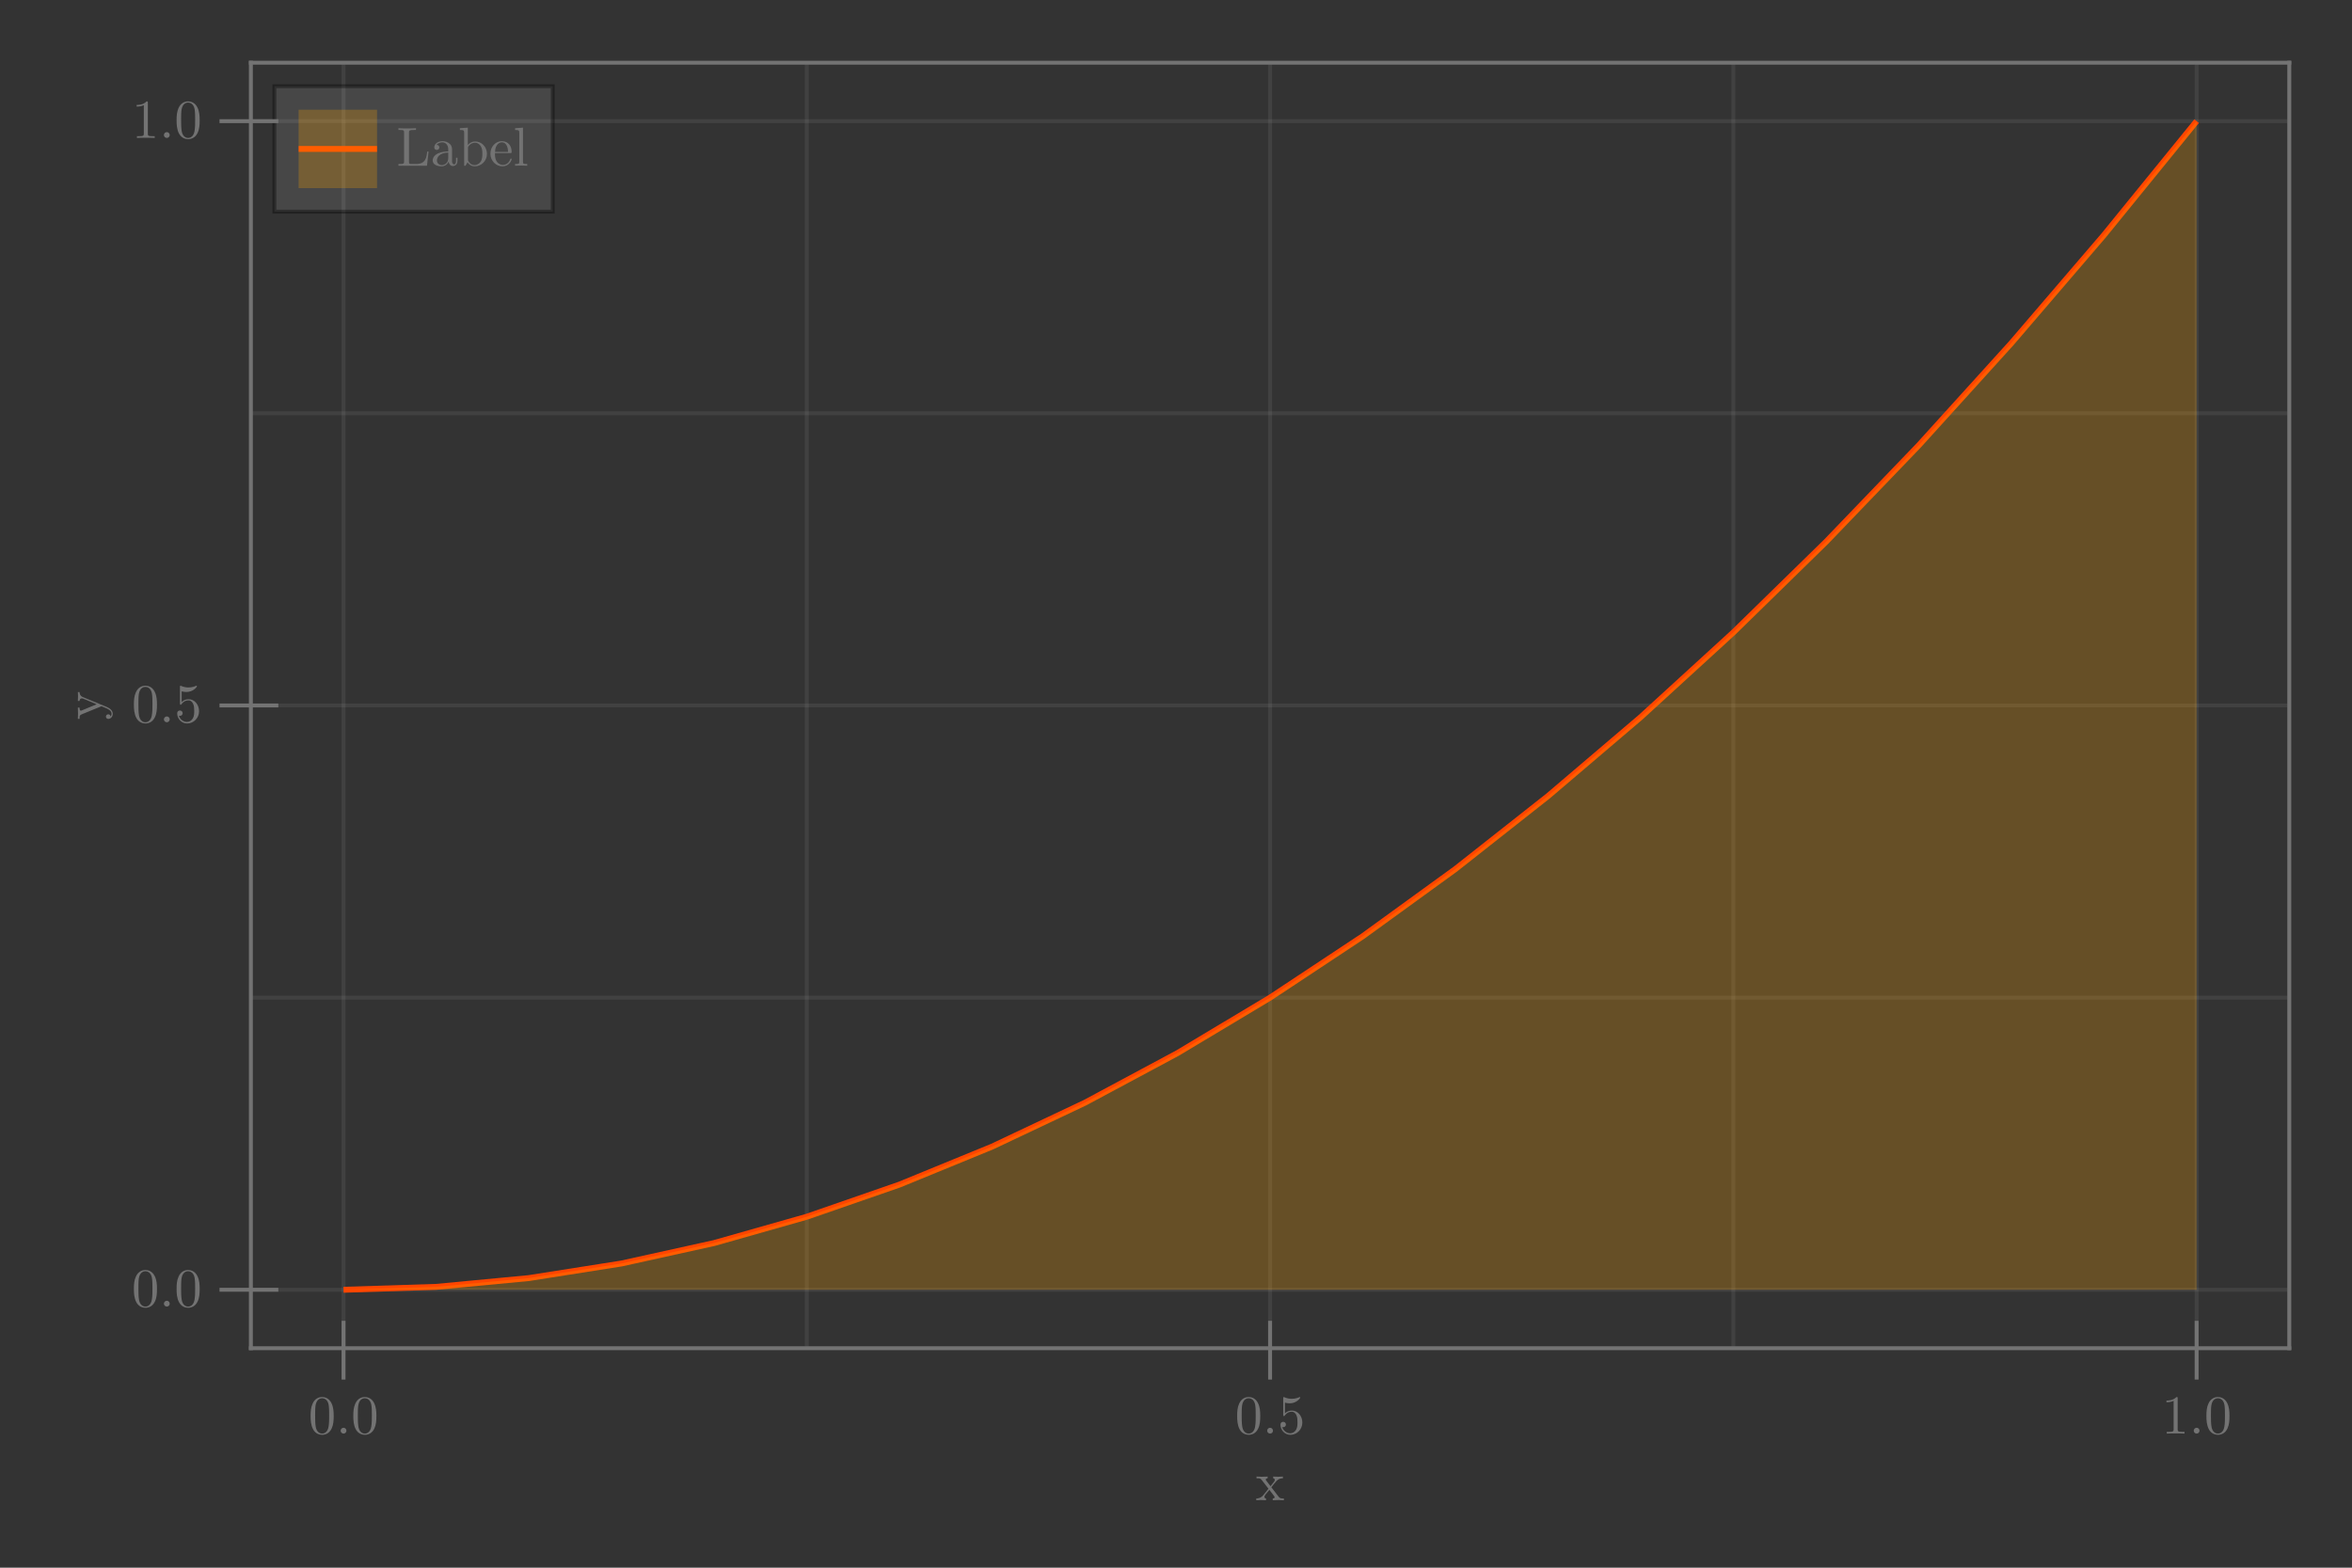 <?xml version="1.0" encoding="UTF-8"?>
<svg xmlns="http://www.w3.org/2000/svg" xmlns:xlink="http://www.w3.org/1999/xlink" width="600" height="400" viewBox="0 0 600 400">
<rect x="0" y="0" width="600" height="400" fill="#333333" stroke="none"/>
<defs>
<g>
<g id="glyph-0-0-380fd092">
<path d="M 7.219 0 L 7.219 -0.438 C 6.469 -0.438 6.219 -0.469 5.891 -0.875 L 4.016 -3.297 C 4.438 -3.828 4.969 -4.516 5.312 -4.875 C 5.734 -5.375 6.312 -5.594 6.969 -5.594 L 6.969 -6.031 C 6.609 -6 6.188 -5.984 5.828 -5.984 C 5.406 -5.984 4.656 -6.016 4.484 -6.031 L 4.484 -5.594 C 4.781 -5.578 4.891 -5.391 4.891 -5.172 C 4.891 -4.938 4.75 -4.766 4.672 -4.672 L 3.812 -3.578 L 2.719 -5 C 2.594 -5.141 2.594 -5.172 2.594 -5.25 C 2.594 -5.453 2.797 -5.594 3.078 -5.594 L 3.078 -6.031 L 1.562 -5.984 C 1.281 -5.984 0.609 -6 0.234 -6.031 L 0.234 -5.594 C 1.219 -5.594 1.234 -5.594 1.891 -4.75 L 3.281 -2.938 C 2.625 -2.094 2.625 -2.078 1.953 -1.281 C 1.281 -0.469 0.469 -0.438 0.172 -0.438 L 0.172 0 C 0.531 -0.031 0.969 -0.047 1.328 -0.047 L 2.656 0 L 2.656 -0.438 C 2.359 -0.469 2.25 -0.656 2.25 -0.875 C 2.25 -1.172 2.656 -1.641 3.516 -2.641 L 4.578 -1.25 C 4.688 -1.094 4.875 -0.875 4.875 -0.781 C 4.875 -0.656 4.75 -0.453 4.375 -0.438 L 4.375 0 L 5.875 -0.047 C 6.266 -0.047 6.797 -0.031 7.219 0 Z M 7.219 0 "/>
</g>
<g id="glyph-1-0-380fd092">
<path d="M 6.438 -4.484 C 6.438 -5.594 6.375 -6.719 5.875 -7.75 C 5.234 -9.094 4.094 -9.328 3.5 -9.328 C 2.656 -9.328 1.641 -8.953 1.062 -7.656 C 0.609 -6.688 0.547 -5.594 0.547 -4.484 C 0.547 -3.438 0.609 -2.172 1.172 -1.109 C 1.781 0.031 2.797 0.312 3.484 0.312 C 4.234 0.312 5.312 0.016 5.922 -1.312 C 6.375 -2.281 6.438 -3.375 6.438 -4.484 Z M 5.281 -4.641 C 5.281 -3.594 5.281 -2.641 5.125 -1.75 C 4.906 -0.422 4.109 0 3.484 0 C 2.938 0 2.109 -0.344 1.859 -1.688 C 1.703 -2.531 1.703 -3.828 1.703 -4.641 C 1.703 -5.547 1.703 -6.469 1.812 -7.219 C 2.094 -8.891 3.141 -9.016 3.484 -9.016 C 3.953 -9.016 4.875 -8.766 5.141 -7.375 C 5.281 -6.594 5.281 -5.531 5.281 -4.641 Z M 5.281 -4.641 "/>
</g>
<g id="glyph-1-1-380fd092">
<path d="M 2.688 -0.734 C 2.688 -1.141 2.359 -1.484 1.953 -1.484 C 1.547 -1.484 1.203 -1.141 1.203 -0.734 C 1.203 -0.344 1.547 0 1.953 0 C 2.359 0 2.688 -0.344 2.688 -0.734 Z M 2.688 -0.734 "/>
</g>
<g id="glyph-1-2-380fd092">
<path d="M 8.141 -3.609 L 7.797 -3.609 C 7.641 -2.188 7.453 -0.438 4.984 -0.438 L 3.844 -0.438 C 3.172 -0.438 3.156 -0.531 3.156 -1 L 3.156 -8.453 C 3.156 -8.938 3.156 -9.125 4.484 -9.125 L 4.938 -9.125 L 4.938 -9.562 C 4.438 -9.516 3.156 -9.516 2.594 -9.516 C 2.047 -9.516 0.953 -9.516 0.469 -9.562 L 0.469 -9.125 L 0.797 -9.125 C 1.875 -9.125 1.906 -8.969 1.906 -8.469 L 1.906 -1.094 C 1.906 -0.594 1.875 -0.438 0.797 -0.438 L 0.469 -0.438 L 0.469 0 L 7.75 0 Z M 8.141 -3.609 "/>
</g>
<g id="glyph-1-3-380fd092">
<path d="M 6.766 -1.25 L 6.766 -2.031 L 6.406 -2.031 L 6.406 -1.25 C 6.406 -0.438 6.062 -0.344 5.906 -0.344 C 5.453 -0.344 5.391 -0.984 5.391 -1.047 L 5.391 -3.844 C 5.391 -4.438 5.391 -4.984 4.891 -5.5 C 4.344 -6.047 3.641 -6.266 2.969 -6.266 C 1.812 -6.266 0.859 -5.609 0.859 -4.688 C 0.859 -4.266 1.141 -4.031 1.5 -4.031 C 1.891 -4.031 2.141 -4.312 2.141 -4.672 C 2.141 -4.844 2.078 -5.312 1.422 -5.312 C 1.812 -5.812 2.484 -5.969 2.938 -5.969 C 3.625 -5.969 4.422 -5.422 4.422 -4.172 L 4.422 -3.656 C 3.703 -3.609 2.734 -3.562 1.844 -3.156 C 0.797 -2.672 0.453 -1.953 0.453 -1.328 C 0.453 -0.203 1.812 0.156 2.688 0.156 C 3.609 0.156 4.25 -0.406 4.516 -1.062 C 4.578 -0.5 4.953 0.078 5.609 0.078 C 5.906 0.078 6.766 -0.109 6.766 -1.25 Z M 4.422 -1.953 C 4.422 -0.625 3.422 -0.156 2.781 -0.156 C 2.094 -0.156 1.531 -0.641 1.531 -1.344 C 1.531 -2.109 2.109 -3.281 4.422 -3.359 Z M 4.422 -1.953 "/>
</g>
<g id="glyph-1-4-380fd092">
<path d="M 7.297 -3.031 C 7.297 -4.797 5.922 -6.188 4.328 -6.188 C 3.234 -6.188 2.625 -5.531 2.406 -5.281 L 2.406 -9.719 L 0.391 -9.562 L 0.391 -9.125 C 1.375 -9.125 1.484 -9.031 1.484 -8.344 L 1.484 0 L 1.828 0 L 2.344 -0.875 C 2.547 -0.547 3.141 0.156 4.172 0.156 C 5.844 0.156 7.297 -1.219 7.297 -3.031 Z M 6.125 -3.031 C 6.125 -2.516 6.109 -1.688 5.703 -1.047 C 5.406 -0.609 4.875 -0.156 4.109 -0.156 C 3.484 -0.156 2.984 -0.484 2.641 -1.016 C 2.453 -1.297 2.453 -1.344 2.453 -1.594 L 2.453 -4.484 C 2.453 -4.75 2.453 -4.766 2.609 -4.984 C 3.156 -5.766 3.922 -5.875 4.25 -5.875 C 4.891 -5.875 5.391 -5.516 5.719 -4.984 C 6.094 -4.406 6.125 -3.609 6.125 -3.031 Z M 6.125 -3.031 "/>
</g>
<g id="glyph-2-0-380fd092">
<path d="M 6.438 -4.484 C 6.438 -5.594 6.375 -6.719 5.875 -7.75 C 5.234 -9.094 4.094 -9.328 3.5 -9.328 C 2.656 -9.328 1.641 -8.953 1.062 -7.656 C 0.609 -6.688 0.547 -5.594 0.547 -4.484 C 0.547 -3.438 0.609 -2.172 1.172 -1.109 C 1.781 0.031 2.797 0.312 3.484 0.312 C 4.234 0.312 5.312 0.016 5.922 -1.312 C 6.375 -2.281 6.438 -3.375 6.438 -4.484 Z M 5.281 -4.641 C 5.281 -3.594 5.281 -2.641 5.125 -1.75 C 4.906 -0.422 4.109 0 3.484 0 C 2.938 0 2.109 -0.344 1.859 -1.688 C 1.703 -2.531 1.703 -3.828 1.703 -4.641 C 1.703 -5.547 1.703 -6.469 1.812 -7.219 C 2.094 -8.891 3.141 -9.016 3.484 -9.016 C 3.953 -9.016 4.875 -8.766 5.141 -7.375 C 5.281 -6.594 5.281 -5.531 5.281 -4.641 Z M 5.281 -4.641 "/>
</g>
<g id="glyph-2-1-380fd092">
<path d="M 2.688 -0.734 C 2.688 -1.141 2.359 -1.484 1.953 -1.484 C 1.547 -1.484 1.203 -1.141 1.203 -0.734 C 1.203 -0.344 1.547 0 1.953 0 C 2.359 0 2.688 -0.344 2.688 -0.734 Z M 2.688 -0.734 "/>
</g>
<g id="glyph-2-2-380fd092">
<path d="M 5.859 0 L 5.859 -0.438 L 5.422 -0.438 C 4.156 -0.438 4.109 -0.594 4.109 -1.109 L 4.109 -8.953 C 4.109 -9.297 4.109 -9.328 3.797 -9.328 C 2.922 -8.422 1.688 -8.422 1.25 -8.422 L 1.25 -8 C 1.531 -8 2.359 -8 3.078 -8.359 L 3.078 -1.109 C 3.078 -0.609 3.031 -0.438 1.781 -0.438 L 1.328 -0.438 L 1.328 0 C 1.812 -0.047 3.031 -0.047 3.594 -0.047 C 4.156 -0.047 5.375 -0.047 5.859 0 Z M 5.859 0 "/>
</g>
<g id="glyph-3-0-380fd092">
<path d="M 6.281 -2.812 C 6.281 -4.484 5.141 -5.875 3.625 -5.875 C 2.953 -5.875 2.359 -5.656 1.844 -5.172 L 1.844 -7.891 C 2.125 -7.812 2.594 -7.719 3.031 -7.719 C 4.766 -7.719 5.734 -8.984 5.734 -9.172 C 5.734 -9.25 5.703 -9.328 5.594 -9.328 C 5.594 -9.328 5.562 -9.328 5.484 -9.281 C 5.203 -9.156 4.516 -8.875 3.578 -8.875 C 3.031 -8.875 2.375 -8.969 1.719 -9.266 C 1.609 -9.312 1.547 -9.312 1.547 -9.312 C 1.406 -9.312 1.406 -9.203 1.406 -8.969 L 1.406 -4.828 C 1.406 -4.578 1.406 -4.469 1.609 -4.469 C 1.703 -4.469 1.734 -4.516 1.797 -4.594 C 1.953 -4.812 2.469 -5.578 3.594 -5.578 C 4.328 -5.578 4.672 -4.922 4.781 -4.672 C 5.016 -4.156 5.047 -3.609 5.047 -2.906 C 5.047 -2.422 5.047 -1.578 4.703 -1 C 4.375 -0.453 3.844 -0.078 3.203 -0.078 C 2.188 -0.078 1.391 -0.828 1.141 -1.656 C 1.188 -1.641 1.234 -1.625 1.391 -1.625 C 1.844 -1.625 2.094 -1.969 2.094 -2.312 C 2.094 -2.641 1.844 -3 1.391 -3 C 1.188 -3 0.703 -2.891 0.703 -2.25 C 0.703 -1.047 1.672 0.312 3.234 0.312 C 4.859 0.312 6.281 -1.031 6.281 -2.812 Z M 6.281 -2.812 "/>
</g>
<g id="glyph-4-0-380fd092">
<path d="M 6.438 -4.484 C 6.438 -5.594 6.375 -6.719 5.875 -7.75 C 5.234 -9.094 4.094 -9.328 3.5 -9.328 C 2.656 -9.328 1.641 -8.953 1.062 -7.656 C 0.609 -6.688 0.547 -5.594 0.547 -4.484 C 0.547 -3.438 0.609 -2.172 1.172 -1.109 C 1.781 0.031 2.797 0.312 3.484 0.312 C 4.234 0.312 5.312 0.016 5.922 -1.312 C 6.375 -2.281 6.438 -3.375 6.438 -4.484 Z M 5.281 -4.641 C 5.281 -3.594 5.281 -2.641 5.125 -1.75 C 4.906 -0.422 4.109 0 3.484 0 C 2.938 0 2.109 -0.344 1.859 -1.688 C 1.703 -2.531 1.703 -3.828 1.703 -4.641 C 1.703 -5.547 1.703 -6.469 1.812 -7.219 C 2.094 -8.891 3.141 -9.016 3.484 -9.016 C 3.953 -9.016 4.875 -8.766 5.141 -7.375 C 5.281 -6.594 5.281 -5.531 5.281 -4.641 Z M 5.281 -4.641 "/>
</g>
<g id="glyph-5-0-380fd092">
<path d="M -5.594 -7.109 L -6.031 -7.109 C -6 -6.797 -5.984 -6.391 -5.984 -6.062 L -6.031 -4.844 L -5.594 -4.844 C -5.594 -5.281 -5.344 -5.5 -5 -5.5 C -4.859 -5.5 -4.828 -5.484 -4.656 -5.422 L -1.219 -4 L -4.984 -2.453 C -5.125 -2.391 -5.188 -2.359 -5.234 -2.359 C -5.594 -2.359 -5.594 -2.891 -5.594 -3.156 L -6.031 -3.156 L -5.984 -1.625 C -5.984 -1.25 -6 -0.688 -6.031 -0.266 L -5.594 -0.266 C -5.594 -0.938 -5.594 -1.203 -5.109 -1.406 L 0 -3.5 L 0.828 -3.156 C 1.594 -2.844 2.562 -2.453 2.562 -1.547 C 2.562 -1.484 2.562 -1.156 2.312 -0.891 C 2.25 -1.328 1.953 -1.438 1.719 -1.438 C 1.359 -1.438 1.141 -1.172 1.141 -0.859 C 1.141 -0.578 1.312 -0.266 1.734 -0.266 C 2.359 -0.266 2.875 -0.859 2.875 -1.547 C 2.875 -2.438 2.078 -3.016 1.281 -3.344 L -4.703 -5.812 C -5.594 -6.172 -5.594 -6.891 -5.594 -7.109 Z M -5.594 -7.109 "/>
</g>
<g id="glyph-6-0-380fd092">
<path d="M 6.438 -4.484 C 6.438 -5.594 6.375 -6.719 5.875 -7.75 C 5.234 -9.094 4.094 -9.328 3.5 -9.328 C 2.656 -9.328 1.641 -8.953 1.062 -7.656 C 0.609 -6.688 0.547 -5.594 0.547 -4.484 C 0.547 -3.438 0.609 -2.172 1.172 -1.109 C 1.781 0.031 2.797 0.312 3.484 0.312 C 4.234 0.312 5.312 0.016 5.922 -1.312 C 6.375 -2.281 6.438 -3.375 6.438 -4.484 Z M 5.281 -4.641 C 5.281 -3.594 5.281 -2.641 5.125 -1.75 C 4.906 -0.422 4.109 0 3.484 0 C 2.938 0 2.109 -0.344 1.859 -1.688 C 1.703 -2.531 1.703 -3.828 1.703 -4.641 C 1.703 -5.547 1.703 -6.469 1.812 -7.219 C 2.094 -8.891 3.141 -9.016 3.484 -9.016 C 3.953 -9.016 4.875 -8.766 5.141 -7.375 C 5.281 -6.594 5.281 -5.531 5.281 -4.641 Z M 5.281 -4.641 "/>
</g>
<g id="glyph-7-0-380fd092">
<path d="M 2.688 -0.734 C 2.688 -1.141 2.359 -1.484 1.953 -1.484 C 1.547 -1.484 1.203 -1.141 1.203 -0.734 C 1.203 -0.344 1.547 0 1.953 0 C 2.359 0 2.688 -0.344 2.688 -0.734 Z M 2.688 -0.734 "/>
</g>
<g id="glyph-7-1-380fd092">
<path d="M 6.438 -4.484 C 6.438 -5.594 6.375 -6.719 5.875 -7.75 C 5.234 -9.094 4.094 -9.328 3.5 -9.328 C 2.656 -9.328 1.641 -8.953 1.062 -7.656 C 0.609 -6.688 0.547 -5.594 0.547 -4.484 C 0.547 -3.438 0.609 -2.172 1.172 -1.109 C 1.781 0.031 2.797 0.312 3.484 0.312 C 4.234 0.312 5.312 0.016 5.922 -1.312 C 6.375 -2.281 6.438 -3.375 6.438 -4.484 Z M 5.281 -4.641 C 5.281 -3.594 5.281 -2.641 5.125 -1.75 C 4.906 -0.422 4.109 0 3.484 0 C 2.938 0 2.109 -0.344 1.859 -1.688 C 1.703 -2.531 1.703 -3.828 1.703 -4.641 C 1.703 -5.547 1.703 -6.469 1.812 -7.219 C 2.094 -8.891 3.141 -9.016 3.484 -9.016 C 3.953 -9.016 4.875 -8.766 5.141 -7.375 C 5.281 -6.594 5.281 -5.531 5.281 -4.641 Z M 5.281 -4.641 "/>
</g>
<g id="glyph-8-0-380fd092">
<path d="M 6.438 -4.484 C 6.438 -5.594 6.375 -6.719 5.875 -7.75 C 5.234 -9.094 4.094 -9.328 3.5 -9.328 C 2.656 -9.328 1.641 -8.953 1.062 -7.656 C 0.609 -6.688 0.547 -5.594 0.547 -4.484 C 0.547 -3.438 0.609 -2.172 1.172 -1.109 C 1.781 0.031 2.797 0.312 3.484 0.312 C 4.234 0.312 5.312 0.016 5.922 -1.312 C 6.375 -2.281 6.438 -3.375 6.438 -4.484 Z M 5.281 -4.641 C 5.281 -3.594 5.281 -2.641 5.125 -1.75 C 4.906 -0.422 4.109 0 3.484 0 C 2.938 0 2.109 -0.344 1.859 -1.688 C 1.703 -2.531 1.703 -3.828 1.703 -4.641 C 1.703 -5.547 1.703 -6.469 1.812 -7.219 C 2.094 -8.891 3.141 -9.016 3.484 -9.016 C 3.953 -9.016 4.875 -8.766 5.141 -7.375 C 5.281 -6.594 5.281 -5.531 5.281 -4.641 Z M 5.281 -4.641 "/>
</g>
<g id="glyph-8-1-380fd092">
<path d="M 5.859 0 L 5.859 -0.438 L 5.422 -0.438 C 4.156 -0.438 4.109 -0.594 4.109 -1.109 L 4.109 -8.953 C 4.109 -9.297 4.109 -9.328 3.797 -9.328 C 2.922 -8.422 1.688 -8.422 1.25 -8.422 L 1.25 -8 C 1.531 -8 2.359 -8 3.078 -8.359 L 3.078 -1.109 C 3.078 -0.609 3.031 -0.438 1.781 -0.438 L 1.328 -0.438 L 1.328 0 C 1.812 -0.047 3.031 -0.047 3.594 -0.047 C 4.156 -0.047 5.375 -0.047 5.859 0 Z M 5.859 0 "/>
</g>
<g id="glyph-8-2-380fd092">
<path d="M 5.812 -1.672 C 5.812 -1.812 5.703 -1.828 5.625 -1.828 C 5.5 -1.828 5.469 -1.75 5.453 -1.641 C 4.953 -0.203 3.703 -0.203 3.562 -0.203 C 2.859 -0.203 2.297 -0.609 1.969 -1.141 C 1.547 -1.812 1.547 -2.734 1.547 -3.234 L 5.453 -3.234 C 5.766 -3.234 5.812 -3.234 5.812 -3.531 C 5.812 -4.906 5.047 -6.266 3.297 -6.266 C 1.688 -6.266 0.391 -4.828 0.391 -3.078 C 0.391 -1.203 1.859 0.156 3.469 0.156 C 5.188 0.156 5.812 -1.406 5.812 -1.672 Z M 4.891 -3.531 L 1.562 -3.531 C 1.656 -5.609 2.828 -5.969 3.297 -5.969 C 4.75 -5.969 4.891 -4.078 4.891 -3.531 Z M 4.891 -3.531 "/>
</g>
<g id="glyph-8-3-380fd092">
<path d="M 3.562 0 L 3.562 -0.438 C 2.625 -0.438 2.484 -0.438 2.484 -1.062 L 2.484 -9.719 L 0.469 -9.562 L 0.469 -9.125 C 1.438 -9.125 1.547 -9.031 1.547 -8.344 L 1.547 -1.062 C 1.547 -0.438 1.406 -0.438 0.469 -0.438 L 0.469 0 L 2.016 -0.047 Z M 3.562 0 "/>
</g>
<g id="glyph-9-0-380fd092">
<path d="M 2.688 -0.734 C 2.688 -1.141 2.359 -1.484 1.953 -1.484 C 1.547 -1.484 1.203 -1.141 1.203 -0.734 C 1.203 -0.344 1.547 0 1.953 0 C 2.359 0 2.688 -0.344 2.688 -0.734 Z M 2.688 -0.734 "/>
</g>
<g id="glyph-9-1-380fd092">
<path d="M 6.281 -2.812 C 6.281 -4.484 5.141 -5.875 3.625 -5.875 C 2.953 -5.875 2.359 -5.656 1.844 -5.172 L 1.844 -7.891 C 2.125 -7.812 2.594 -7.719 3.031 -7.719 C 4.766 -7.719 5.734 -8.984 5.734 -9.172 C 5.734 -9.25 5.703 -9.328 5.594 -9.328 C 5.594 -9.328 5.562 -9.328 5.484 -9.281 C 5.203 -9.156 4.516 -8.875 3.578 -8.875 C 3.031 -8.875 2.375 -8.969 1.719 -9.266 C 1.609 -9.312 1.547 -9.312 1.547 -9.312 C 1.406 -9.312 1.406 -9.203 1.406 -8.969 L 1.406 -4.828 C 1.406 -4.578 1.406 -4.469 1.609 -4.469 C 1.703 -4.469 1.734 -4.516 1.797 -4.594 C 1.953 -4.812 2.469 -5.578 3.594 -5.578 C 4.328 -5.578 4.672 -4.922 4.781 -4.672 C 5.016 -4.156 5.047 -3.609 5.047 -2.906 C 5.047 -2.422 5.047 -1.578 4.703 -1 C 4.375 -0.453 3.844 -0.078 3.203 -0.078 C 2.188 -0.078 1.391 -0.828 1.141 -1.656 C 1.188 -1.641 1.234 -1.625 1.391 -1.625 C 1.844 -1.625 2.094 -1.969 2.094 -2.312 C 2.094 -2.641 1.844 -3 1.391 -3 C 1.188 -3 0.703 -2.891 0.703 -2.25 C 0.703 -1.047 1.672 0.312 3.234 0.312 C 4.859 0.312 6.281 -1.031 6.281 -2.812 Z M 6.281 -2.812 "/>
</g>
<g id="glyph-9-2-380fd092">
<path d="M 6.438 -4.484 C 6.438 -5.594 6.375 -6.719 5.875 -7.75 C 5.234 -9.094 4.094 -9.328 3.5 -9.328 C 2.656 -9.328 1.641 -8.953 1.062 -7.656 C 0.609 -6.688 0.547 -5.594 0.547 -4.484 C 0.547 -3.438 0.609 -2.172 1.172 -1.109 C 1.781 0.031 2.797 0.312 3.484 0.312 C 4.234 0.312 5.312 0.016 5.922 -1.312 C 6.375 -2.281 6.438 -3.375 6.438 -4.484 Z M 5.281 -4.641 C 5.281 -3.594 5.281 -2.641 5.125 -1.75 C 4.906 -0.422 4.109 0 3.484 0 C 2.938 0 2.109 -0.344 1.859 -1.688 C 1.703 -2.531 1.703 -3.828 1.703 -4.641 C 1.703 -5.547 1.703 -6.469 1.812 -7.219 C 2.094 -8.891 3.141 -9.016 3.484 -9.016 C 3.953 -9.016 4.875 -8.766 5.141 -7.375 C 5.281 -6.594 5.281 -5.531 5.281 -4.641 Z M 5.281 -4.641 "/>
</g>
</g>
</defs>
<path fill="none" stroke-width="1" stroke-linecap="butt" stroke-linejoin="miter" stroke="rgb(55%, 55%, 55%)" stroke-opacity="0.16" stroke-miterlimit="1.155" d="M 87.637 344 L 87.637 16 "/>
<path fill="none" stroke-width="1" stroke-linecap="butt" stroke-linejoin="miter" stroke="rgb(55%, 55%, 55%)" stroke-opacity="0.16" stroke-miterlimit="1.155" d="M 324 344 L 324 16 "/>
<path fill="none" stroke-width="1" stroke-linecap="butt" stroke-linejoin="miter" stroke="rgb(55%, 55%, 55%)" stroke-opacity="0.16" stroke-miterlimit="1.155" d="M 560.363 344 L 560.363 16 "/>
<path fill="none" stroke-width="1" stroke-linecap="butt" stroke-linejoin="miter" stroke="rgb(55%, 55%, 55%)" stroke-opacity="0.16" stroke-miterlimit="1.155" d="M 205.816 344 L 205.816 16 "/>
<path fill="none" stroke-width="1" stroke-linecap="butt" stroke-linejoin="miter" stroke="rgb(55%, 55%, 55%)" stroke-opacity="0.16" stroke-miterlimit="1.155" d="M 442.184 344 L 442.184 16 "/>
<path fill="none" stroke-width="1" stroke-linecap="butt" stroke-linejoin="miter" stroke="rgb(55%, 55%, 55%)" stroke-opacity="0.16" stroke-miterlimit="1.155" d="M 64 329.09 L 584 329.09 "/>
<path fill="none" stroke-width="1" stroke-linecap="butt" stroke-linejoin="miter" stroke="rgb(55%, 55%, 55%)" stroke-opacity="0.16" stroke-miterlimit="1.155" d="M 64 180 L 584 180 "/>
<path fill="none" stroke-width="1" stroke-linecap="butt" stroke-linejoin="miter" stroke="rgb(55%, 55%, 55%)" stroke-opacity="0.16" stroke-miterlimit="1.155" d="M 64 30.91 L 584 30.91 "/>
<path fill="none" stroke-width="1" stroke-linecap="butt" stroke-linejoin="miter" stroke="rgb(55%, 55%, 55%)" stroke-opacity="0.16" stroke-miterlimit="1.155" d="M 64 254.547 L 584 254.547 "/>
<path fill="none" stroke-width="1" stroke-linecap="butt" stroke-linejoin="miter" stroke="rgb(55%, 55%, 55%)" stroke-opacity="0.16" stroke-miterlimit="1.155" d="M 64 105.453 L 584 105.453 "/>
<g fill="rgb(45.098%, 45.098%, 45.098%)" fill-opacity="1">
<use xlink:href="#glyph-0-0-380fd092" x="320.304" y="382.784"/>
</g>
<g fill="rgb(45.098%, 45.098%, 45.098%)" fill-opacity="1">
<use xlink:href="#glyph-1-0-380fd092" x="78.69" y="365.784"/>
</g>
<g fill="rgb(45.098%, 45.098%, 45.098%)" fill-opacity="1">
<use xlink:href="#glyph-1-1-380fd092" x="85.69" y="365.784"/>
</g>
<g fill="rgb(45.098%, 45.098%, 45.098%)" fill-opacity="1">
<use xlink:href="#glyph-2-0-380fd092" x="89.582" y="365.784"/>
</g>
<g fill="rgb(45.098%, 45.098%, 45.098%)" fill-opacity="1">
<use xlink:href="#glyph-2-0-380fd092" x="315.054" y="365.784"/>
</g>
<g fill="rgb(45.098%, 45.098%, 45.098%)" fill-opacity="1">
<use xlink:href="#glyph-2-1-380fd092" x="322.054" y="365.784"/>
</g>
<g fill="rgb(45.098%, 45.098%, 45.098%)" fill-opacity="1">
<use xlink:href="#glyph-3-0-380fd092" x="325.946" y="365.784"/>
</g>
<g fill="rgb(45.098%, 45.098%, 45.098%)" fill-opacity="1">
<use xlink:href="#glyph-2-2-380fd092" x="551.418" y="365.784"/>
</g>
<g fill="rgb(45.098%, 45.098%, 45.098%)" fill-opacity="1">
<use xlink:href="#glyph-2-1-380fd092" x="558.418" y="365.784"/>
</g>
<g fill="rgb(45.098%, 45.098%, 45.098%)" fill-opacity="1">
<use xlink:href="#glyph-4-0-380fd092" x="562.31" y="365.784"/>
</g>
<g fill="rgb(45.098%, 45.098%, 45.098%)" fill-opacity="1">
<use xlink:href="#glyph-5-0-380fd092" x="25.892" y="183.696"/>
</g>
<g fill="rgb(45.098%, 45.098%, 45.098%)" fill-opacity="1">
<use xlink:href="#glyph-6-0-380fd092" x="33.608" y="333.375"/>
</g>
<g fill="rgb(45.098%, 45.098%, 45.098%)" fill-opacity="1">
<use xlink:href="#glyph-7-0-380fd092" x="40.608" y="333.375"/>
</g>
<g fill="rgb(45.098%, 45.098%, 45.098%)" fill-opacity="1">
<use xlink:href="#glyph-7-1-380fd092" x="44.5" y="333.375"/>
</g>
<g fill="rgb(45.098%, 45.098%, 45.098%)" fill-opacity="1">
<use xlink:href="#glyph-8-0-380fd092" x="33.608" y="184.284"/>
</g>
<g fill="rgb(45.098%, 45.098%, 45.098%)" fill-opacity="1">
<use xlink:href="#glyph-9-0-380fd092" x="40.608" y="184.284"/>
</g>
<g fill="rgb(45.098%, 45.098%, 45.098%)" fill-opacity="1">
<use xlink:href="#glyph-9-1-380fd092" x="44.5" y="184.284"/>
</g>
<g fill="rgb(45.098%, 45.098%, 45.098%)" fill-opacity="1">
<use xlink:href="#glyph-8-1-380fd092" x="33.608" y="35.193"/>
</g>
<g fill="rgb(45.098%, 45.098%, 45.098%)" fill-opacity="1">
<use xlink:href="#glyph-9-0-380fd092" x="40.608" y="35.193"/>
</g>
<g fill="rgb(45.098%, 45.098%, 45.098%)" fill-opacity="1">
<use xlink:href="#glyph-9-2-380fd092" x="44.5" y="35.193"/>
</g>
<path fill="none" stroke-width="1.5" stroke-linecap="butt" stroke-linejoin="miter" stroke="rgb(100%, 27.059%, 0%)" stroke-opacity="1" stroke-miterlimit="2" d="M 87.637 329.09 L 111.273 328.344 L 134.91 326.109 L 158.547 322.383 L 182.184 317.164 L 205.816 310.453 L 229.453 302.254 L 253.09 292.562 L 276.727 281.383 L 300.363 268.711 L 324 254.547 L 347.637 238.891 L 371.273 221.746 L 394.91 203.109 L 418.547 182.98 L 442.184 161.363 L 465.816 138.254 L 489.453 113.656 L 513.09 87.562 L 536.727 59.98 L 560.363 30.91 "/>
<path fill-rule="nonzero" fill="rgb(100%, 64.706%, 0%)" fill-opacity="0.25" d="M 87.637 329.09 L 111.273 328.344 L 134.91 326.109 L 158.547 322.383 L 182.184 317.164 L 205.816 310.453 L 229.453 302.254 L 253.09 292.562 L 276.727 281.383 L 300.363 268.711 L 324 254.547 L 347.637 238.891 L 371.273 221.746 L 394.91 203.109 L 418.547 182.98 L 442.184 161.363 L 465.816 138.254 L 489.453 113.656 L 513.09 87.562 L 536.727 59.98 L 560.363 30.91 L 560.363 329.09 Z M 87.637 329.09 "/>
<path fill-rule="nonzero" fill="rgb(100%, 100%, 100%)" fill-opacity="0.1" stroke-width="1" stroke-linecap="butt" stroke-linejoin="miter" stroke="rgb(0%, 0%, 0%)" stroke-opacity="0.35" stroke-miterlimit="2" d="M 70 54 L 141 54 L 141 22 L 70 22 Z M 70 54 "/>
<path fill="none" stroke-width="1" stroke-linecap="butt" stroke-linejoin="miter" stroke="rgb(45.098%, 45.098%, 45.098%)" stroke-opacity="1" stroke-miterlimit="1.155" d="M 87.637 337 L 87.637 352 "/>
<path fill="none" stroke-width="1" stroke-linecap="butt" stroke-linejoin="miter" stroke="rgb(45.098%, 45.098%, 45.098%)" stroke-opacity="1" stroke-miterlimit="1.155" d="M 324 337 L 324 352 "/>
<path fill="none" stroke-width="1" stroke-linecap="butt" stroke-linejoin="miter" stroke="rgb(45.098%, 45.098%, 45.098%)" stroke-opacity="1" stroke-miterlimit="1.155" d="M 560.363 337 L 560.363 352 "/>
<path fill="none" stroke-width="1" stroke-linecap="butt" stroke-linejoin="miter" stroke="rgb(45.098%, 45.098%, 45.098%)" stroke-opacity="1" stroke-miterlimit="1.155" d="M 71 329.09 L 56 329.09 "/>
<path fill="none" stroke-width="1" stroke-linecap="butt" stroke-linejoin="miter" stroke="rgb(45.098%, 45.098%, 45.098%)" stroke-opacity="1" stroke-miterlimit="1.155" d="M 71 180 L 56 180 "/>
<path fill="none" stroke-width="1" stroke-linecap="butt" stroke-linejoin="miter" stroke="rgb(45.098%, 45.098%, 45.098%)" stroke-opacity="1" stroke-miterlimit="1.155" d="M 71 30.91 L 56 30.91 "/>
<path fill="none" stroke-width="1.5" stroke-linecap="butt" stroke-linejoin="miter" stroke="rgb(100%, 27.059%, 0%)" stroke-opacity="1" stroke-miterlimit="2" d="M 76.18 38 L 96.18 38 "/>
<path fill-rule="nonzero" fill="rgb(100%, 64.706%, 0%)" fill-opacity="0.25" d="M 76.18 48 L 96.18 48 L 96.18 28 L 76.18 28 Z M 76.18 48 "/>
<g fill="rgb(45.098%, 45.098%, 45.098%)" fill-opacity="1">
<use xlink:href="#glyph-1-2-380fd092" x="101.179" y="42.284"/>
</g>
<g fill="rgb(45.098%, 45.098%, 45.098%)" fill-opacity="1">
<use xlink:href="#glyph-1-3-380fd092" x="109.929" y="42.284"/>
</g>
<g fill="rgb(45.098%, 45.098%, 45.098%)" fill-opacity="1">
<use xlink:href="#glyph-1-4-380fd092" x="116.929" y="42.284"/>
</g>
<g fill="rgb(45.098%, 45.098%, 45.098%)" fill-opacity="1">
<use xlink:href="#glyph-8-2-380fd092" x="124.713" y="42.284"/>
</g>
<g fill="rgb(45.098%, 45.098%, 45.098%)" fill-opacity="1">
<use xlink:href="#glyph-8-3-380fd092" x="130.929" y="42.284"/>
</g>
<path fill="none" stroke-width="1" stroke-linecap="butt" stroke-linejoin="miter" stroke="rgb(45.098%, 45.098%, 45.098%)" stroke-opacity="1" stroke-miterlimit="1.155" d="M 63.5 344 L 584.5 344 "/>
<path fill="none" stroke-width="1" stroke-linecap="butt" stroke-linejoin="miter" stroke="rgb(45.098%, 45.098%, 45.098%)" stroke-opacity="1" stroke-miterlimit="1.155" d="M 64 344.5 L 64 15.5 "/>
<path fill="none" stroke-width="1" stroke-linecap="butt" stroke-linejoin="miter" stroke="rgb(45.098%, 45.098%, 45.098%)" stroke-opacity="1" stroke-miterlimit="1.155" d="M 63.5 16 L 584.5 16 "/>
<path fill="none" stroke-width="1" stroke-linecap="butt" stroke-linejoin="miter" stroke="rgb(45.098%, 45.098%, 45.098%)" stroke-opacity="1" stroke-miterlimit="1.155" d="M 584 344.5 L 584 15.5 "/>
</svg>
